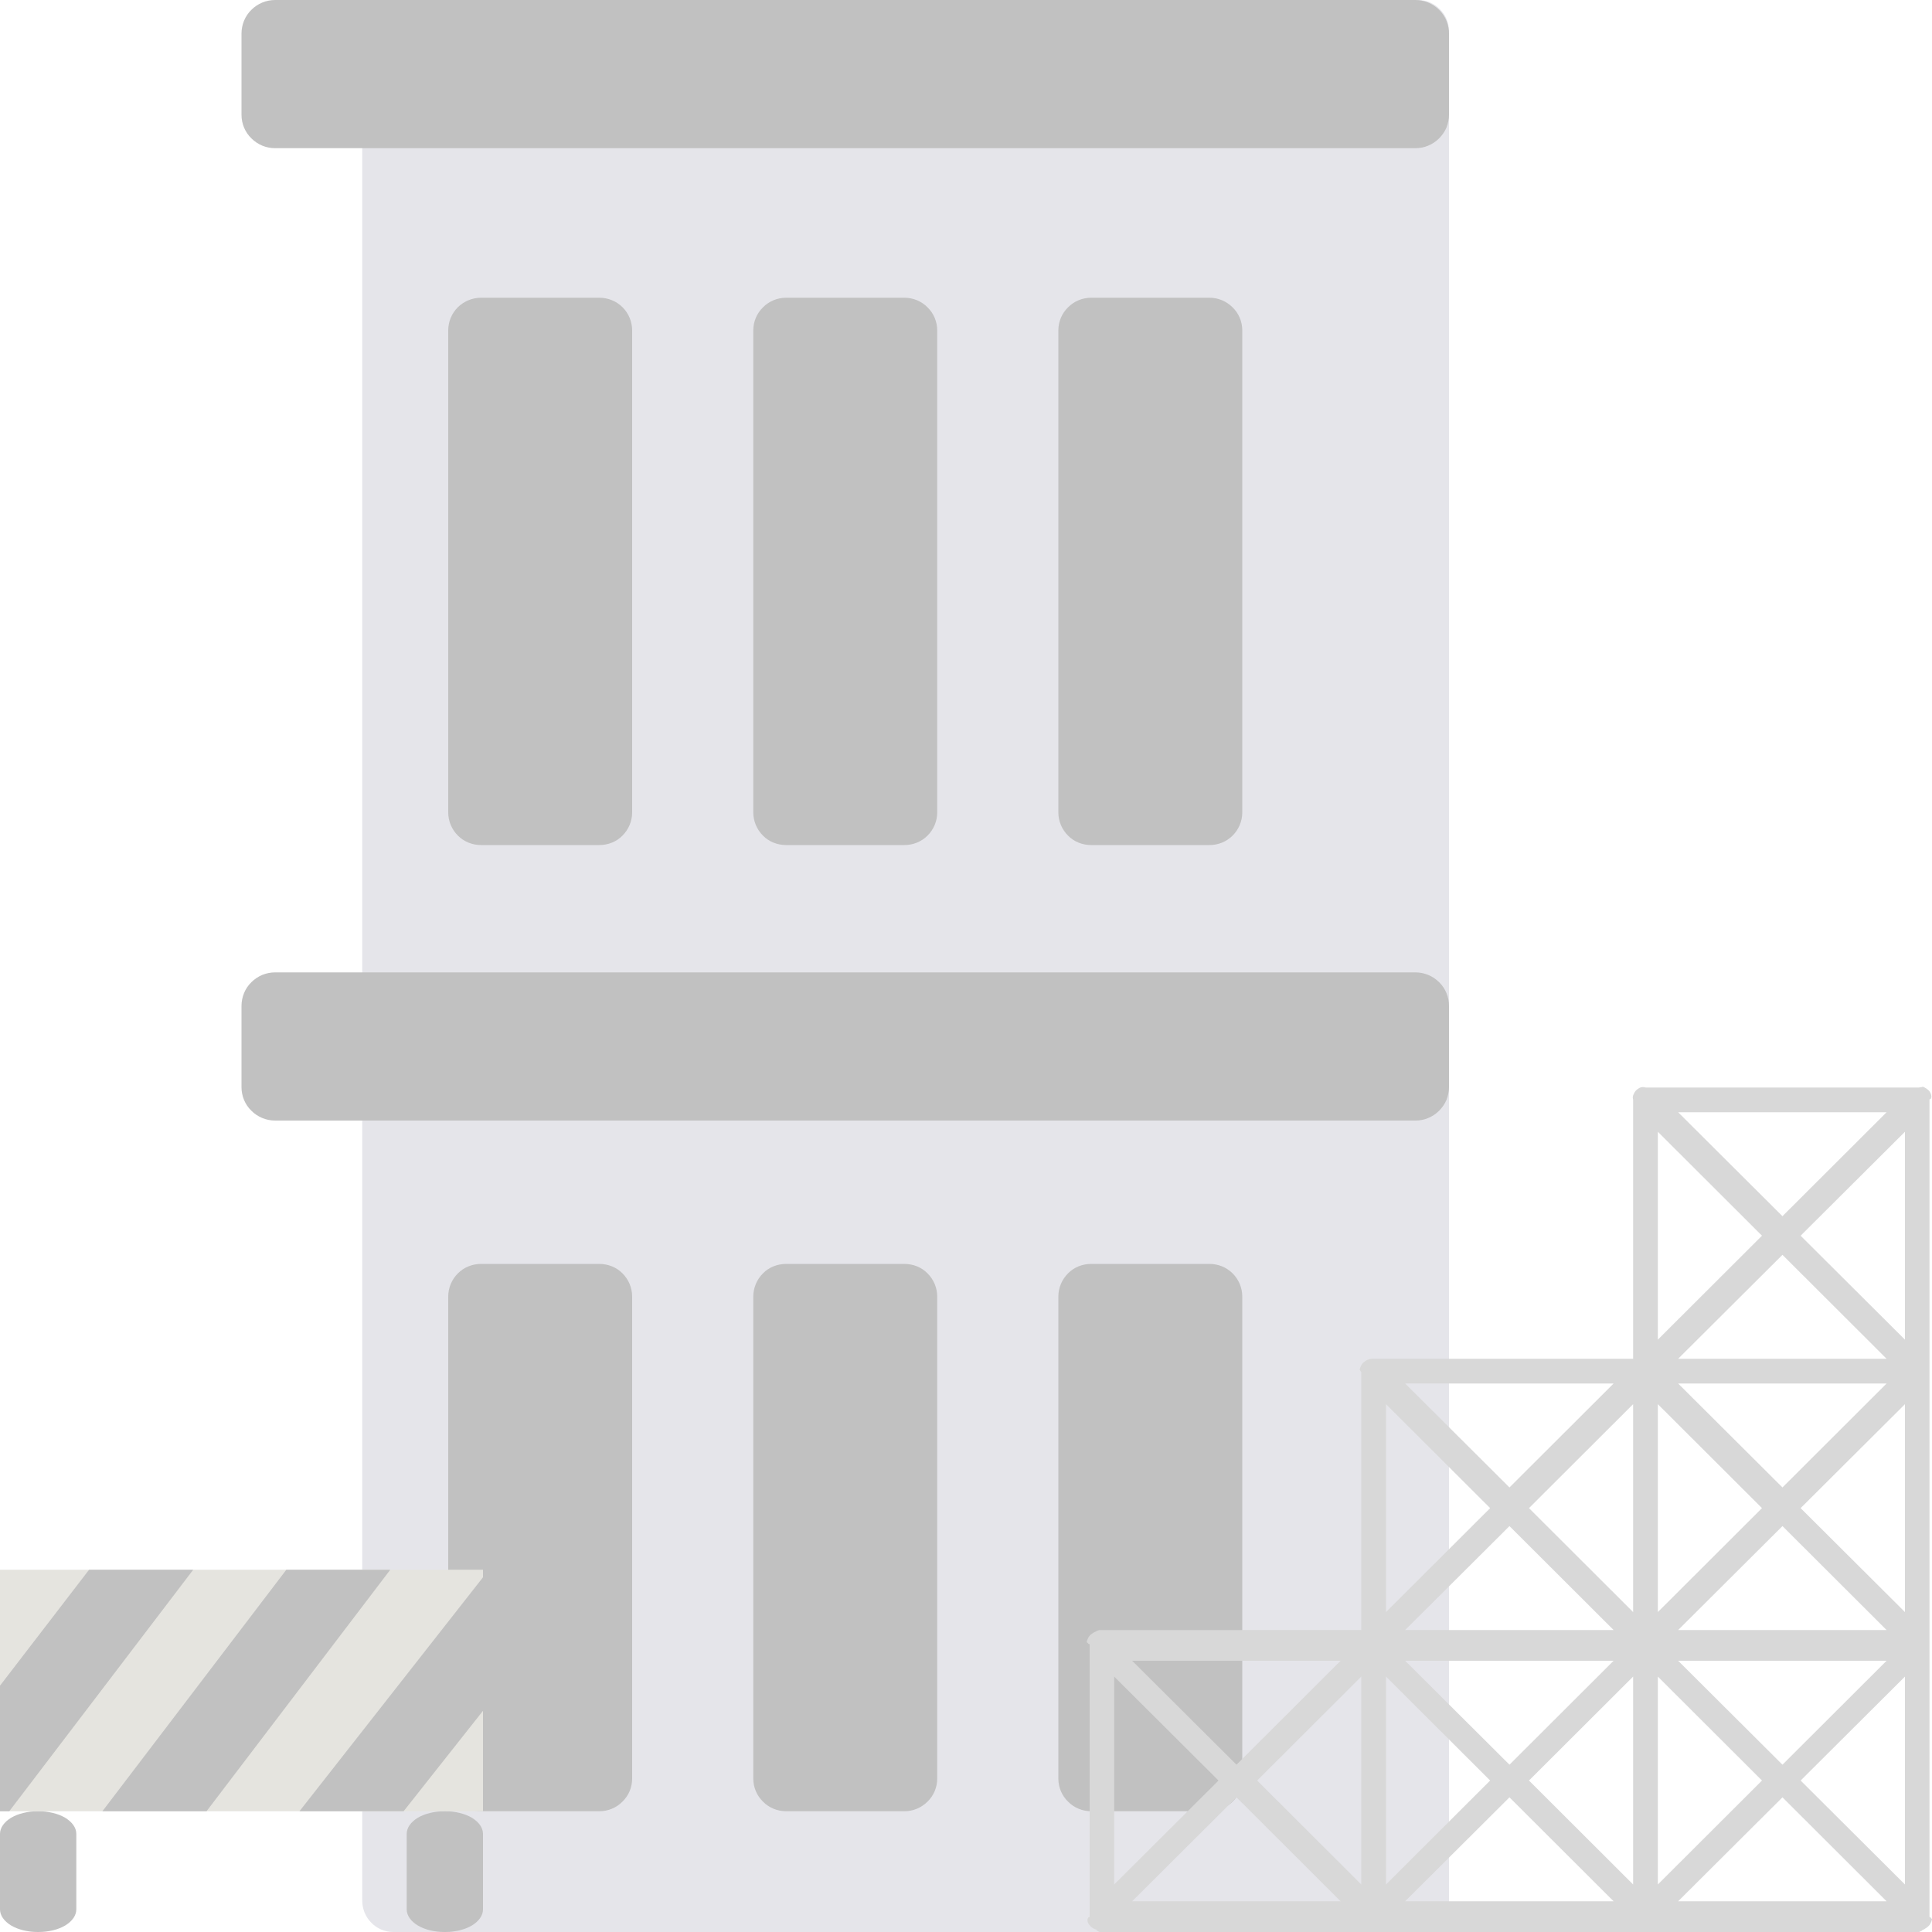 <svg width="10" height="10" viewBox="0 0 10 10" fill="none" xmlns="http://www.w3.org/2000/svg">
<g id="Frame" clip-path="url(#clip0_483_885)">
<g id="Group 555">
<path id="Vector" d="M7.339 0H2.036C1.993 8.83842e-06 1.952 0.017 1.922 0.048C1.892 0.078 1.875 0.119 1.875 0.162V9.838C1.875 9.881 1.892 9.922 1.922 9.952C1.952 9.983 1.993 10 2.036 10H7.339C7.382 10 7.423 9.983 7.453 9.952C7.483 9.922 7.5 9.881 7.5 9.838V0.162C7.5 0.141 7.496 0.12 7.488 0.1C7.48 0.081 7.468 0.063 7.453 0.048C7.438 0.032 7.42 0.021 7.401 0.012C7.381 0.004 7.361 -4.49728e-10 7.339 0Z" fill="#E5E5EA"/>
<path id="Vector_2" d="M3.102 4.374H2.49C2.445 4.374 2.402 4.357 2.37 4.325C2.338 4.293 2.32 4.25 2.32 4.205V1.71C2.32 1.665 2.338 1.622 2.37 1.59C2.402 1.559 2.445 1.541 2.49 1.541H3.102C3.147 1.541 3.191 1.559 3.222 1.59C3.254 1.622 3.272 1.665 3.272 1.71V4.205C3.272 4.25 3.254 4.293 3.222 4.325C3.191 4.357 3.147 4.374 3.102 4.374ZM4.851 4.205V1.71C4.851 1.665 4.833 1.622 4.801 1.591C4.77 1.559 4.726 1.541 4.681 1.541H4.069C4.024 1.541 3.98 1.559 3.949 1.591C3.917 1.622 3.899 1.665 3.899 1.71V4.205C3.899 4.25 3.917 4.293 3.949 4.325C3.98 4.357 4.024 4.374 4.069 4.374H4.681C4.726 4.374 4.769 4.357 4.801 4.325C4.833 4.293 4.851 4.25 4.851 4.205ZM6.43 4.205V1.71C6.43 1.665 6.412 1.622 6.38 1.591C6.348 1.559 6.305 1.541 6.26 1.541H5.648C5.603 1.541 5.559 1.559 5.528 1.591C5.496 1.622 5.478 1.665 5.478 1.71V4.205C5.478 4.25 5.496 4.293 5.528 4.325C5.559 4.357 5.603 4.374 5.648 4.374H6.26C6.305 4.374 6.348 4.357 6.38 4.325C6.412 4.293 6.43 4.25 6.43 4.205ZM3.272 9.206V6.711C3.272 6.666 3.254 6.623 3.222 6.591C3.191 6.559 3.147 6.542 3.102 6.542H2.49C2.445 6.542 2.402 6.559 2.37 6.591C2.338 6.623 2.32 6.666 2.32 6.711V9.206C2.32 9.251 2.338 9.294 2.37 9.325C2.402 9.357 2.445 9.375 2.49 9.375H3.102C3.147 9.375 3.191 9.357 3.222 9.325C3.254 9.294 3.272 9.251 3.272 9.206ZM4.851 9.206V6.711C4.851 6.666 4.833 6.623 4.801 6.591C4.77 6.559 4.726 6.542 4.681 6.542H4.069C4.024 6.542 3.98 6.559 3.949 6.591C3.917 6.623 3.899 6.666 3.899 6.711V9.206C3.899 9.251 3.917 9.294 3.949 9.325C3.98 9.357 4.024 9.375 4.069 9.375H4.681C4.726 9.375 4.769 9.357 4.801 9.325C4.833 9.294 4.851 9.251 4.851 9.206ZM6.43 9.206V6.711C6.43 6.666 6.412 6.623 6.38 6.591C6.348 6.559 6.305 6.542 6.26 6.542H5.648C5.603 6.542 5.559 6.559 5.528 6.591C5.496 6.623 5.478 6.666 5.478 6.711V9.206C5.478 9.251 5.496 9.294 5.528 9.325C5.559 9.357 5.603 9.375 5.648 9.375H6.26C6.305 9.375 6.348 9.357 6.38 9.325C6.412 9.294 6.43 9.251 6.43 9.206ZM7.5 0.594V0.174C7.5 0.128 7.482 0.083 7.449 0.051C7.416 0.018 7.372 0 7.326 0H1.424C1.378 0 1.334 0.018 1.301 0.051C1.268 0.083 1.25 0.128 1.25 0.174V0.594C1.25 0.64 1.268 0.684 1.301 0.716C1.334 0.749 1.378 0.767 1.424 0.767H7.326C7.349 0.767 7.371 0.763 7.392 0.754C7.414 0.745 7.433 0.732 7.449 0.716C7.465 0.7 7.478 0.681 7.487 0.66C7.495 0.639 7.5 0.616 7.5 0.594ZM7.5 5.627V5.207C7.5 5.161 7.482 5.116 7.449 5.084C7.416 5.051 7.372 5.033 7.326 5.033H1.424C1.378 5.033 1.334 5.051 1.301 5.084C1.268 5.116 1.25 5.161 1.25 5.207V5.627C1.25 5.673 1.268 5.717 1.301 5.749C1.334 5.782 1.378 5.8 1.424 5.8H7.326C7.349 5.8 7.371 5.796 7.392 5.787C7.414 5.778 7.433 5.765 7.449 5.749C7.465 5.733 7.478 5.714 7.487 5.693C7.495 5.672 7.5 5.649 7.5 5.627Z" fill="#C1C1C1"/>
<path id="Vector_3" d="M2.305 10H2.301C2.249 10 2.199 9.988 2.162 9.966C2.126 9.944 2.105 9.914 2.105 9.883V9.492C2.105 9.461 2.126 9.431 2.162 9.409C2.199 9.387 2.249 9.375 2.301 9.375H2.305C2.356 9.375 2.406 9.387 2.443 9.409C2.479 9.431 2.5 9.461 2.5 9.492V9.883C2.5 9.914 2.479 9.944 2.443 9.966C2.406 9.988 2.356 10 2.305 10ZM0.395 9.883V9.492C0.395 9.461 0.374 9.431 0.338 9.409C0.301 9.387 0.251 9.375 0.199 9.375H0.195C0.144 9.375 0.094 9.387 0.057 9.409C0.021 9.431 0 9.461 0 9.492V9.883C0 9.914 0.021 9.944 0.057 9.966C0.094 9.988 0.144 10 0.195 10H0.199C0.251 10 0.301 9.988 0.338 9.966C0.374 9.944 0.395 9.914 0.395 9.883Z" fill="#C1C1C1"/>
<path id="Vector_4" d="M0 8.125H2.5V9.375H0V8.125Z" fill="#E5E4DF"/>
<path id="Vector_5" d="M1.55 9.375L2.5 8.164V8.855L2.089 9.375H1.55ZM0.53 9.375H1.069L2.02 8.125H1.482L0.53 9.375ZM0.461 8.125L0 8.725V9.375H0.048L1 8.125H0.461Z" fill="#C1C1C1"/>
<path id="Vector_6" d="M9.994 5.687C9.994 5.684 9.997 5.681 9.997 5.678C9.996 5.675 9.997 5.673 9.996 5.67C9.996 5.668 9.996 5.667 9.995 5.665C9.994 5.662 9.993 5.66 9.992 5.657C9.991 5.656 9.99 5.654 9.99 5.653C9.985 5.645 9.978 5.639 9.97 5.634C9.969 5.632 9.967 5.632 9.965 5.631C9.963 5.63 9.961 5.628 9.959 5.627C9.956 5.626 9.954 5.626 9.951 5.625C9.949 5.625 9.948 5.627 9.946 5.627C9.941 5.626 9.937 5.629 9.932 5.629H8.519C8.515 5.629 8.51 5.626 8.505 5.627C8.503 5.627 8.502 5.626 8.5 5.627C8.497 5.628 8.495 5.627 8.493 5.628C8.49 5.629 8.488 5.63 8.486 5.631C8.484 5.632 8.482 5.633 8.481 5.634C8.473 5.639 8.466 5.645 8.461 5.653C8.46 5.654 8.46 5.656 8.459 5.657C8.458 5.66 8.456 5.662 8.455 5.665C8.454 5.667 8.454 5.669 8.453 5.67C8.453 5.673 8.452 5.675 8.451 5.678C8.451 5.681 8.452 5.684 8.452 5.687C8.452 5.688 8.453 5.69 8.453 5.691V7.033H7.106C7.101 7.033 7.097 7.033 7.092 7.034C7.09 7.034 7.089 7.035 7.087 7.035C7.084 7.036 7.082 7.037 7.08 7.038C7.077 7.038 7.075 7.04 7.073 7.041C7.071 7.042 7.069 7.043 7.068 7.044C7.06 7.049 7.053 7.055 7.048 7.063C7.047 7.064 7.047 7.066 7.046 7.067C7.045 7.07 7.043 7.072 7.042 7.075C7.041 7.077 7.041 7.079 7.04 7.08C7.039 7.083 7.039 7.085 7.038 7.088C7.037 7.091 7.042 7.094 7.042 7.097C7.042 7.098 7.046 7.1 7.046 7.101V8.437H5.693C5.688 8.437 5.684 8.44 5.679 8.441C5.677 8.441 5.676 8.443 5.674 8.444C5.671 8.445 5.669 8.446 5.667 8.447C5.664 8.448 5.662 8.449 5.66 8.451C5.658 8.452 5.656 8.453 5.655 8.454C5.647 8.459 5.64 8.465 5.635 8.473C5.634 8.474 5.634 8.476 5.633 8.477C5.632 8.48 5.63 8.482 5.629 8.485C5.628 8.487 5.628 8.489 5.627 8.491C5.626 8.493 5.626 8.495 5.625 8.498C5.624 8.501 5.632 8.504 5.632 8.507C5.632 8.508 5.64 8.51 5.64 8.511V9.921C5.64 9.923 5.632 9.924 5.632 9.926C5.632 9.929 5.628 9.932 5.629 9.935C5.63 9.937 5.628 9.94 5.629 9.942C5.63 9.944 5.629 9.946 5.63 9.948C5.631 9.95 5.632 9.953 5.633 9.955C5.634 9.957 5.635 9.958 5.636 9.96C5.641 9.967 5.647 9.974 5.655 9.979C5.656 9.98 5.658 9.981 5.66 9.982C5.662 9.983 5.664 9.984 5.667 9.985C5.669 9.986 5.671 9.987 5.674 9.987C5.676 9.988 5.677 9.994 5.679 9.994C5.684 9.995 5.688 10 5.693 10H9.932C9.937 10 9.941 9.995 9.946 9.994C9.948 9.994 9.949 9.99 9.951 9.99C9.954 9.989 9.956 9.987 9.959 9.986C9.961 9.986 9.963 9.984 9.965 9.982C9.967 9.981 9.969 9.98 9.97 9.979C9.978 9.974 9.985 9.967 9.99 9.96C9.991 9.958 9.991 9.957 9.992 9.955C9.993 9.953 9.995 9.95 9.996 9.948C9.997 9.946 9.997 9.944 9.998 9.942C9.999 9.94 9.999 9.937 10 9.935C10.001 9.932 9.994 9.929 9.994 9.926C9.994 9.924 9.987 9.923 9.987 9.921V5.691C9.987 5.69 9.994 5.688 9.994 5.687ZM5.767 8.678L6.307 9.216L5.767 9.754V8.678ZM7.914 9.216L8.453 8.678V9.754L7.914 9.216ZM6.507 9.216L7.046 8.678V9.754L6.507 9.216ZM8.581 8.344V7.268L9.12 7.806L8.581 8.344ZM9.226 7.899L9.765 8.437H8.686L9.226 7.899ZM8.686 7.161H9.765L9.226 7.699L8.686 7.161ZM8.686 7.033L9.226 6.495L9.765 7.033H8.686ZM8.453 8.344L7.914 7.806L8.453 7.268V8.344ZM8.352 8.437H7.273L7.813 7.899L8.352 8.437ZM7.713 9.216L7.174 9.754V8.678L7.713 9.216ZM7.273 8.596H8.352L7.813 9.134L7.273 8.596ZM9.12 9.216L8.581 9.754V8.678L9.12 9.216ZM8.686 8.596H9.765L9.226 9.134L8.686 8.596ZM9.32 7.806L9.86 7.268V8.344L9.32 7.806ZM9.32 6.396L9.86 5.858V6.934L9.32 6.396ZM9.226 6.295L8.686 5.757H9.765L9.226 6.295ZM9.12 6.396L8.581 6.934V5.858L9.12 6.396ZM7.813 7.699L7.273 7.161H8.352L7.813 7.699ZM7.713 7.806L7.174 8.344V7.268L7.713 7.806ZM6.4 9.134L5.86 8.596H6.939L6.4 9.134ZM6.4 9.303L6.939 9.841H5.86L6.4 9.303ZM7.813 9.303L8.352 9.841H7.273L7.813 9.303ZM9.226 9.303L9.765 9.841H8.686L9.226 9.303ZM9.32 9.216L9.86 8.678V9.754L9.32 9.216Z" fill="#D8D8D8"/>
</g>
</g>
<defs>
<clipPath id="clip0_483_885">
<rect width="10" height="10" fill="white"/>
</clipPath>
</defs>
</svg>
